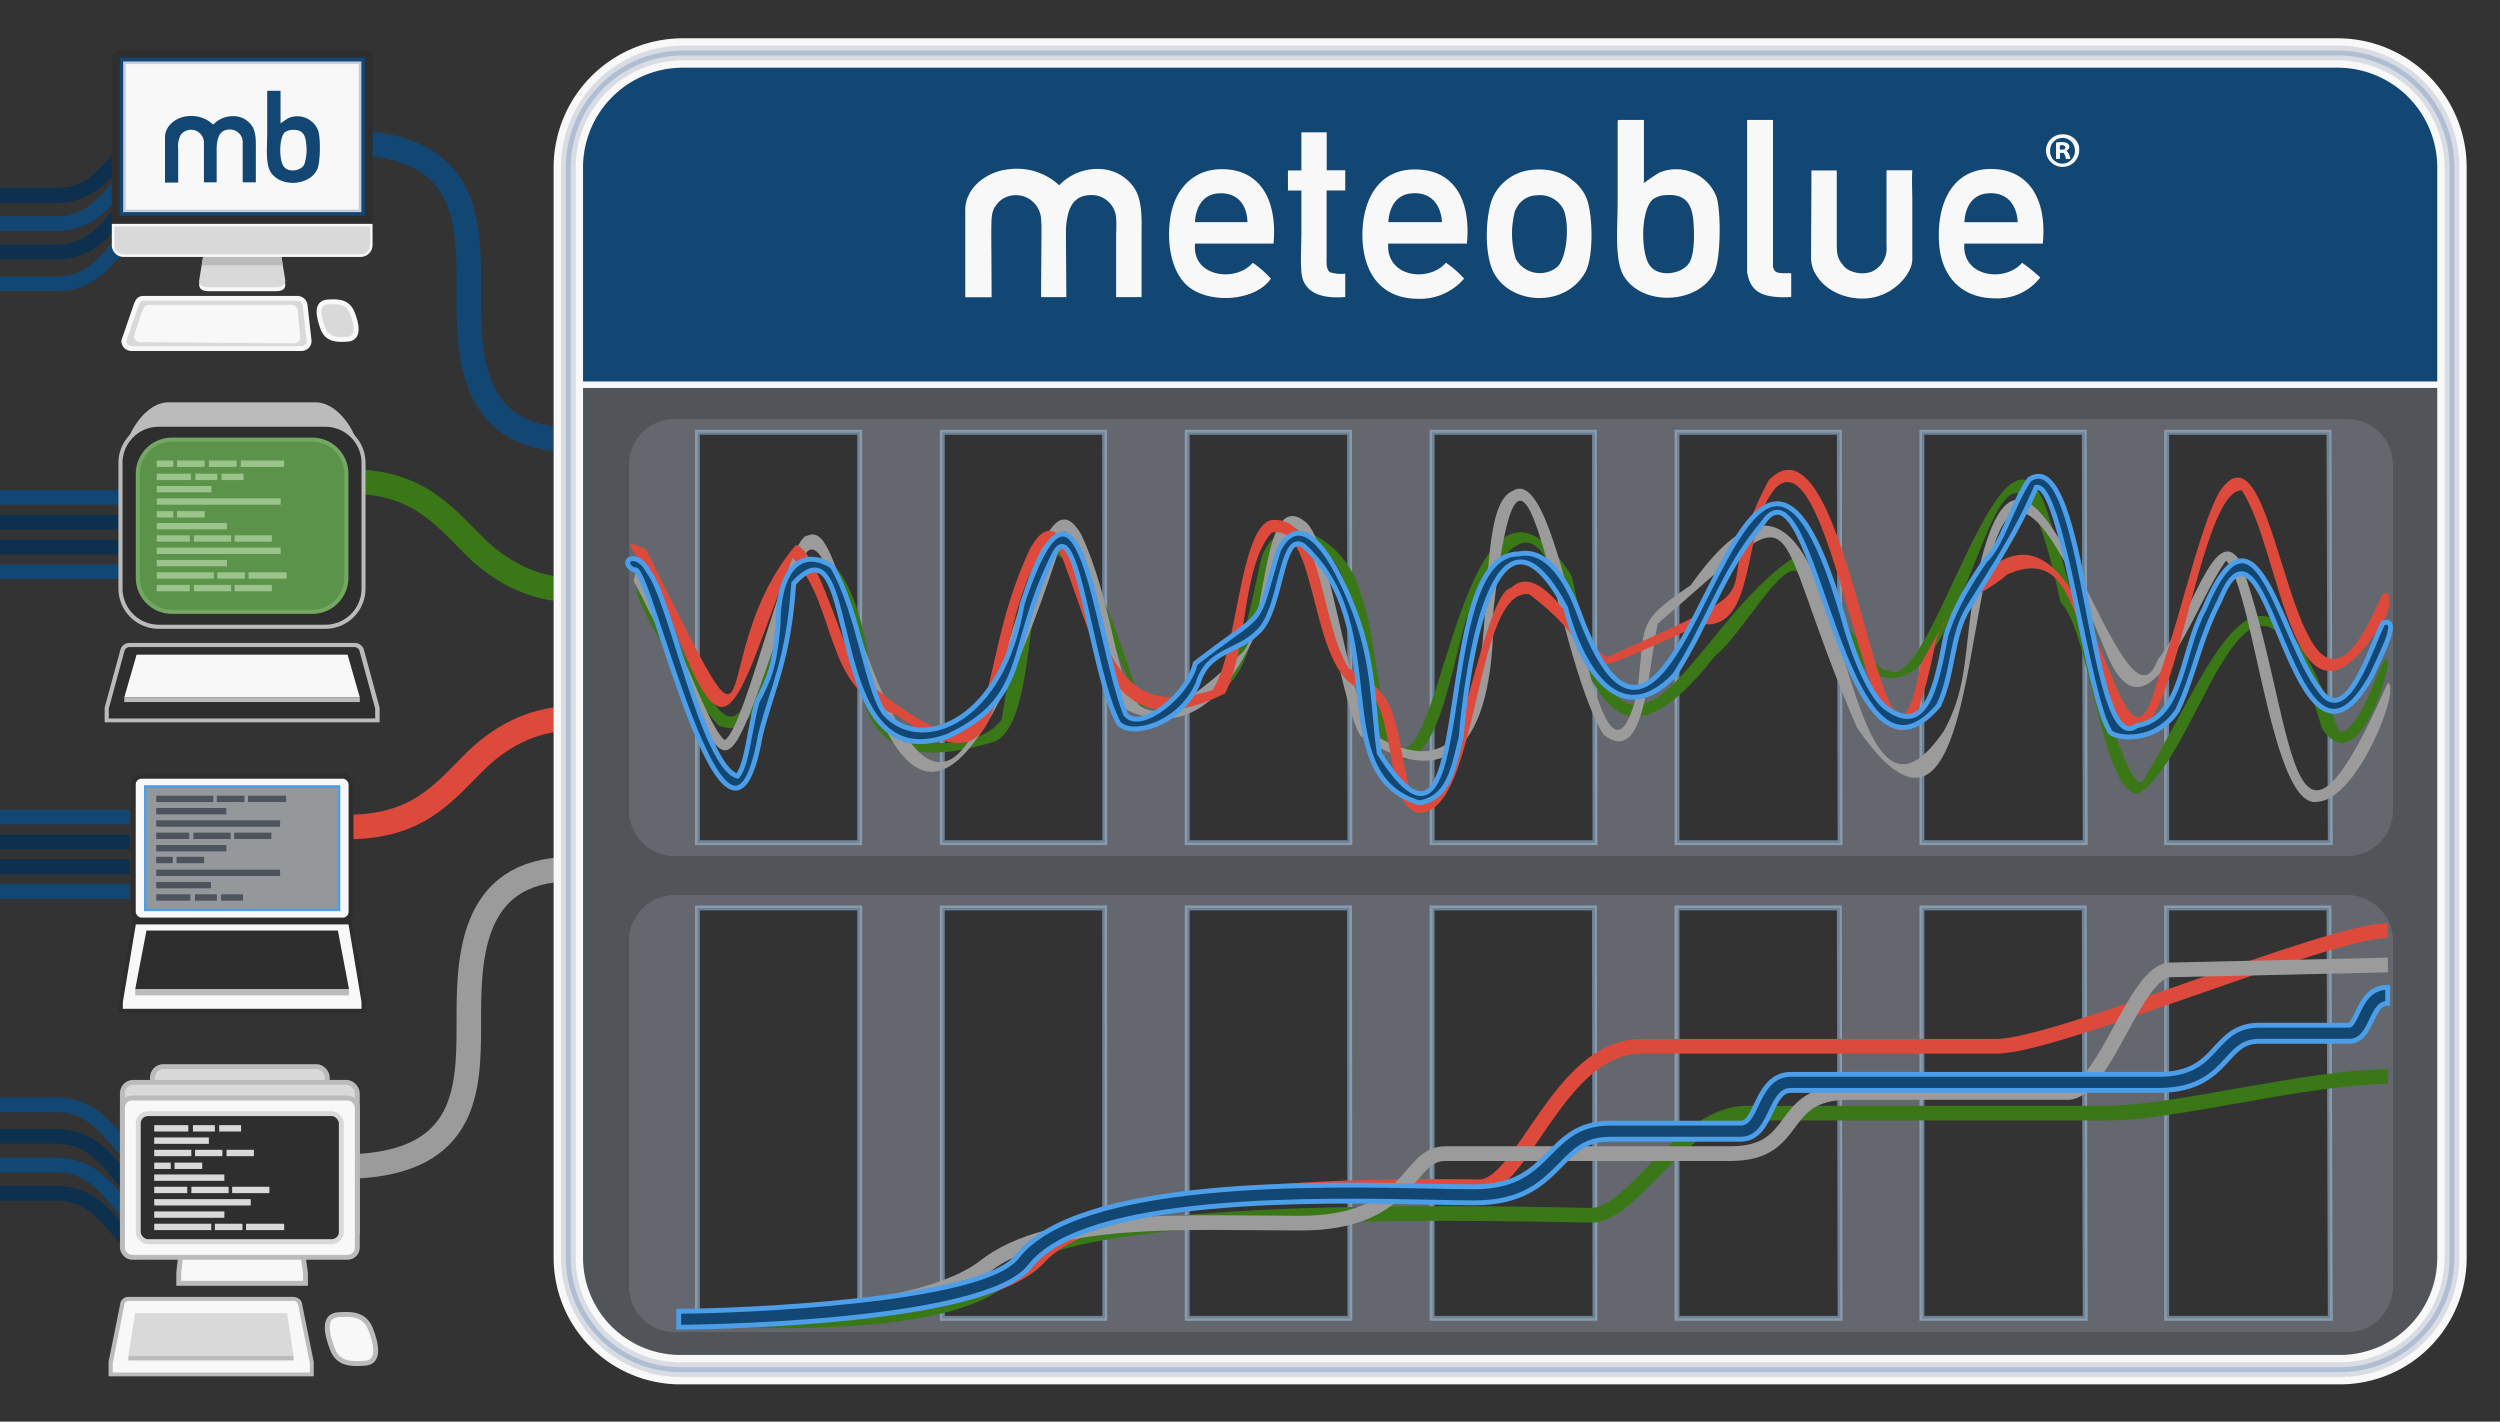 <svg id="Layer_1" data-name="Layer 1" xmlns="http://www.w3.org/2000/svg" xmlns:xlink="http://www.w3.org/1999/xlink" viewBox="0 0 510 290"><rect x="0" y="0" width="510" height="290" fill="#333333" stroke="none"/><defs><style>.cls-1,.cls-13,.cls-14,.cls-15,.cls-16,.cls-17,.cls-18,.cls-19,.cls-20,.cls-21,.cls-3,.cls-31,.cls-37,.cls-38,.cls-39{fill:none;}.cls-2{clip-path:url(#clip-path);}.cls-3{stroke:#6d8395;}.cls-12,.cls-13,.cls-14,.cls-15,.cls-16,.cls-17,.cls-18,.cls-19,.cls-20,.cls-21,.cls-25,.cls-3,.cls-30,.cls-31,.cls-34,.cls-35,.cls-36,.cls-37,.cls-38,.cls-39{stroke-miterlimit:10;}.cls-4{fill:#afbed3;fill-opacity:0.25;}.cls-30,.cls-34,.cls-5{fill:#f8f8f8;}.cls-12,.cls-6{fill:#124673;}.cls-7{fill:#cfd4de;fill-opacity:0.15;}.cls-26,.cls-8{fill:#bbb;}.cls-9{fill:#3a7717;}.cls-10{fill:#9b9b9b;}.cls-11{fill:#dd4a3c;}.cls-12,.cls-31{stroke:#4c9ee9;}.cls-13,.cls-18{stroke:#3a7717;}.cls-13,.cls-14,.cls-15,.cls-20,.cls-21,.cls-38{stroke-width:3px;}.cls-14,.cls-19{stroke:#dd4a3c;}.cls-15,.cls-17{stroke:#9b9b9b;}.cls-16,.cls-21{stroke:#124673;}.cls-16,.cls-17,.cls-18,.cls-19{stroke-width:5px;}.cls-20{stroke:#0c304e;}.cls-22,.cls-25,.cls-35{fill:#d9d9d9;}.cls-23,.cls-36{fill:#2e2e2e;}.cls-24{fill:#c7cdda;}.cls-25,.cls-37{stroke:#f8f8f8;}.cls-26{fill-rule:evenodd;}.cls-27{fill:#5c934a;}.cls-28{fill:#72a862;}.cls-29{fill:#9ac48c;}.cls-30{stroke:#2e2e2e;}.cls-32{fill:#94989b;}.cls-33{fill:#4e545e;}.cls-34,.cls-35{stroke:#bbb;}.cls-36{stroke:#d9d9d9;}.cls-37{stroke-width:6px;}.cls-38{stroke:#d9dce2;}.cls-39{stroke:#afbed3;}</style><clipPath id="clip-path"><rect class="cls-1" width="510" height="290"/></clipPath></defs><g class="cls-2"><g id="Isolation_Mode" data-name="Isolation Mode"><rect class="cls-3" x="142.27" y="185.22" width="33.11" height="83.72"/><polygon class="cls-3" points="225.38 268.94 192.23 268.94 192.23 185.22 225.34 185.22 225.38 268.94"/><polygon class="cls-3" points="275.38 268.94 242.19 268.94 242.19 185.22 275.3 185.22 275.38 268.94"/><polygon class="cls-3" points="325.38 268.94 292.15 268.94 292.15 185.22 325.26 185.22 325.38 268.94"/><polygon class="cls-3" points="375.38 268.94 342.11 268.94 342.11 185.22 375.22 185.22 375.38 268.94"/><polygon class="cls-3" points="425.38 268.94 392.07 268.94 392.07 185.22 425.18 185.22 425.38 268.94"/><polygon class="cls-3" points="475.38 268.94 442 268.94 442 185.22 475.11 185.22 475.38 268.94"/><rect class="cls-3" x="142.27" y="88.18" width="33.11" height="83.72"/><polygon class="cls-3" points="225.38 171.9 192.23 171.9 192.23 88.18 225.34 88.18 225.38 171.9"/><polygon class="cls-3" points="275.38 171.9 242.19 171.9 242.19 88.18 275.3 88.18 275.38 171.9"/><polygon class="cls-3" points="325.38 171.9 292.15 171.9 292.15 88.18 325.26 88.18 325.38 171.9"/><polygon class="cls-3" points="375.38 171.9 342.11 171.9 342.11 88.18 375.22 88.18 375.38 171.9"/><polygon class="cls-3" points="425.38 171.9 392.07 171.9 392.07 88.18 425.18 88.18 425.38 171.9"/><polygon class="cls-3" points="475.38 171.9 442 171.9 442 88.18 475.11 88.18 475.38 171.9"/><g id="Layer_7" data-name="Layer 7"><path class="cls-4" d="M116.6,78.46V256.74a22.71,22.71,0,0,0,22.67,22.67H476.82a22.68,22.68,0,0,0,22.67-22.67V78.46Zm25.67,190.48V185.22h33.11v83.72Zm50,0V185.22h33.11v83.72Zm50,0V185.22h33v83.72Zm50,0V185.22h33.11v83.72Zm50,0V185.22h33.11v83.72Zm50,0V185.22h33.11v83.72Zm83.07,0H442V185.22h33.11Zm0-180.73v83.72H442V88.21Zm-50,0v83.72H392.07V88.21Zm-50,0v83.72H342.11V88.21Zm-50,0v83.72H292.15V88.21Zm-50,0v83.72H242.19V88.21Zm-50,0v83.72H192.23V88.21Zm-83.07,0h33.11v83.72H142.27Z"/><path class="cls-5" d="M498.84,79.14v177.6a22,22,0,0,1-22,22H139.27a22,22,0,0,1-22-22V79.14H498.81m1.37-1.36H115.92v179a23.34,23.34,0,0,0,23.33,23.35h337.6A23.34,23.34,0,0,0,500.2,256.8h0V77.8Z"/><path class="cls-6" d="M500.2,34.17V77.78H115.94V34.17A23.36,23.36,0,0,1,139.3,10.81H476.85A23.34,23.34,0,0,1,500.2,34.12Z"/><path class="cls-7" d="M478.84,85.49H137.65a9.33,9.33,0,0,0-9.33,9.33h0v70.5a9.33,9.33,0,0,0,9.33,9.33H478.84a9.33,9.33,0,0,0,9.33-9.33V94.82A9.33,9.33,0,0,0,478.84,85.49ZM175.38,171.93H142.27V88.21h33.11Zm50,0H192.23V88.21h33.11Zm50,0H242.19V88.21H275.3Zm50,0H292.15V88.21h33.11Zm50,0H342.11V88.21h33.11Zm50,0H392.07V88.21h33.11Zm50,0H442V88.21h33.11Z"/><path class="cls-8" d="M129.07,123.76v.07H129Z"/><path class="cls-7" d="M478.84,182.6H137.65a9.33,9.33,0,0,0-9.33,9.33h0v70.5a9.33,9.33,0,0,0,9.33,9.33H478.84a9.33,9.33,0,0,0,9.33-9.33v-70.5A9.33,9.33,0,0,0,478.84,182.6ZM175.38,268.94H142.27V185.22h33.11Zm50,0H192.23V185.22h33.11Zm50,0H242.19V185.22H275.3Zm50,0H292.15V185.22h33.11Zm50,0H342.11V185.22h33.11Zm50,0H392.07V185.22h33.11Zm50,0H442V185.22h33.11Z"/><path class="cls-8" d="M129.07,220.88v.06H129Z"/><path id="letter_m-2" data-name="letter m-2" class="cls-5" d="M216.08,37.8a10.74,10.74,0,0,1,9.19-3.25,8.77,8.77,0,0,1,6.17,3.87c1.44,2.27,1.5,5.47,1.44,9V60.61h-5.19v-13a27.06,27.06,0,0,0,0-3.12,5,5,0,0,0-5-4.7c-3.94,0-5,2.91-5.24,7,0,4.4.08,9.8.08,13.83h-5.15c0-4.32.08-9.28.08-13.67a21.34,21.34,0,0,0-.08-2.26,5.14,5.14,0,0,0-5.4-4.87h0a5.08,5.08,0,0,0-2.45.77A4.52,4.52,0,0,0,203.12,42c-1,1.21-.85,3.25-.9,5.47,0,1.37.07,10.66.07,13.17h-5.38V42.85c0-4.62,4.46-7.86,8.75-8.3A12.65,12.65,0,0,1,216.08,37.8Z"/><path id="letter_e1" data-name="letter e1" class="cls-5" d="M259.8,49.69h-16c-.73,6.84,8.32,8,11.76,3.91a20.44,20.44,0,0,1,3.7,3.25c-3.36,4.83-13.15,5.2-17.27,1.23-3.24-3.11-4.1-9.17-3.13-14.34s4.73-9.7,11.43-9.19C257.35,35.08,260.58,41.15,259.8,49.69Zm-11.66-10.2c-2.74.37-4.21,2.73-4.36,5.82h10.7C254.39,41.48,252.12,39,248.14,39.49Z"/><path id="letter_t" data-name="letter t" class="cls-5" d="M270.65,27v7.74h3.78v4.11h-3.8v13c0,1.45-.18,3.11.7,3.68a7.24,7.24,0,0,0,3.1.29v4.77c-5.1.42-8.65-1-8.95-5.16-.19-2.5,0-5.34,0-8.2V38.87h-2.74v-4.1h2.74V27Z"/><path id="letter_e2" data-name="letter e2" class="cls-5" d="M299.25,49.69H283.2c-.49,6.84,8.2,8,11.77,3.91a19.09,19.09,0,0,1,3.7,3.25,11.87,11.87,0,0,1-9.3,4.11c-7.63,0-11.38-5.26-11.44-13,0-7.23,3.41-14.14,12-13.33C296.87,35.19,300.07,41.15,299.25,49.69ZM287.6,39.49c-2.73.37-4.21,2.73-4.37,5.82h10.94C293.92,41.51,291.64,38.93,287.6,39.49Z"/><path id="letter_o" data-name="letter o" class="cls-5" d="M312.48,34.66c5.47-.63,9.57,2.12,11.1,5.61,1.37,3.14,1.57,11.95-.11,15.13-4.1,7.68-16,6.84-19.06-.45-1.75-4.24-1.22-11.91.23-14.9a9.74,9.74,0,0,1,7.84-5.39Zm-3.37,8.2a17.72,17.72,0,0,0,.13,10A5.62,5.62,0,0,0,316.88,55a7.52,7.52,0,0,0,.75-.5c2-1.71,2.63-8.54,1.37-11.66a5.39,5.39,0,0,0-5.47-3,4.76,4.76,0,0,0-4.35,3Z"/><path id="letter_b-2" data-name="letter b-2" class="cls-5" d="M330.09,24.46h5.27V37.35c1-.76,2.05-1.47,3.13-2.13a8.84,8.84,0,0,1,11.58,4.7h0a1,1,0,0,0,.13.33c.94,3.22.83,13-.56,15.46a10.5,10.5,0,0,1-.91,1.37c-4.1,5-14,5-17.49-.79C329.3,53,330,46.19,330,41.18V24.75S330.09,24.44,330.09,24.46Zm7.17,16.15c-2.53,1.94-2.62,10.72-.78,13.44s6.83,1.87,8.2-.56c1-1.81,1-5.66.78-8.29-.27-3.74-1.79-5.71-5.61-5.39a4.54,4.54,0,0,0-2.57.8Z"/><path id="letter_l" data-name="letter l" class="cls-5" d="M356.43,24.46h5.26V54a1.91,1.91,0,0,0,.41,1.3c.74.67,2.46.34,3.31.45v4.83a18.78,18.78,0,0,1-3,0c-3.41-.27-5.47-1.46-6-5.17a1.61,1.61,0,0,1,0-.31V24.46Z"/><path id="letter_u" data-name="letter u" class="cls-5" d="M369.65,34.77h5.05V49.41a19.51,19.51,0,0,0,.09,2.16,4.56,4.56,0,0,0,1.07,2.36,3.6,3.6,0,0,0,1.74,1.36,5.93,5.93,0,0,0,4.25.13,5.22,5.22,0,0,0,3-5.23V34.74h5.26c-.13,2,0,4.1,0,6.28V52.9c0,2.74-3.21,6.62-7.56,7.69s-9.43-.63-11.72-4a6.76,6.76,0,0,1-1.37-3.74c0-4.93.07-12.37.07-18.1C369.54,34.75,369.51,34.8,369.65,34.77Z"/><path id="letter_e3" data-name="letter e3" class="cls-5" d="M416.73,49.69h-16c-.57,6.84,8.29,8,11.78,3.91a36.73,36.73,0,0,1,3.7,3,10.94,10.94,0,0,1-9.2,4.26c-6.91,0-10.94-4.5-11.43-11.09-.59-8.21,2.73-16,11.77-15.25C414.3,35.17,417.57,41.15,416.73,49.69ZM405.1,39.49c-2.74.38-4.2,2.73-4.37,5.84h10.88C411.43,41.51,409.14,38.94,405.1,39.49Z"/><path id="registered_circle" data-name="registered circle" class="cls-5" d="M420.81,27.4a3.32,3.32,0,0,1,3.24,2.21,3.62,3.62,0,0,1-1.05,3.6,3.39,3.39,0,0,1-5.62-2.37,3.34,3.34,0,0,1,3.24-3.44h.19Zm-2.57,3.23a2.5,2.5,0,0,0,2.23,2.74,2.53,2.53,0,0,0,1.67-.42,2.63,2.63,0,0,0,1.09-2.74,2.52,2.52,0,0,0-5,.46Z"/><path id="registered_letter_r" data-name="registered letter r" class="cls-5" d="M421.44,29.08c.7.25,1.13,1.11.11,1.65a2.78,2.78,0,0,1,.79,1.69h-.9a3,3,0,0,0-.45-1.23h-.77a6.32,6.32,0,0,1,0,1.23h-.79V29.09a4.5,4.5,0,0,1,2,0Zm-1.14.6c-.17.17-.09.41-.09.84.57,0,1.21.09,1.12-.56A.83.83,0,0,0,420.3,29.68Z"/></g><g id="Layer_5" data-name="Layer 5"><path class="cls-9" d="M436.31,161.86c-7.44.81-10.07-33.74-15.95-38.94-16-74.12-17.7,66.35-53.38-6-3-3.6-11.85,12.92-17.1,16.86-37.13,47.89-24.41-62.43-50.89-7.18-3.45,12.77-5.9,28.14-13,28.4-12.37-5.26-4.11-51.59-24.92-43.14-8.69,20-2.27,32.88-28.53,32.37-29.22-71-16.31,1.09-29.53,7-41.56,13.08-20.2-33.74-37.2-34.66-9.67,2.76-7,36.55-19.2,31.43-6.47-6.6-25-38.07-12.52-24.85,15.09,27.75,15.7,33.25,24,.8,10-24,19-.63,19.85,17.86,1.12,11.47,21.18,12.44,26.41,4.95,7.1-44.94,13.81-48.94,27.57-5.48,20.64,6.21,21.9-12.73,25.47-27.69,4.36-11.45,17.49-2.73,20,7,3.63,9.56,3.09,22.52,7.24,30.79,9.16,11.64,13.8-69,36-33.88,11.38,54.87,24.61,8.89,45.75-4,5,5.58,17.63,25.62,18.42,23,8.92,8,24.26-62,33.38-30.43,4.59,13.67,15.64,58.23,19.13,53.07,15.78-26.91,23.75-54.35,39.73-10.22,1.18,1.54,4.59-2.31,7.09-9.26,7.75-19.86-.94,23-10.43,9C459.1,98.16,449.78,153.53,436.31,161.86Z"/><path class="cls-10" d="M472.85,163.56c-9.44,2-13-42.62-18.71-49.21-6.58,8.78-15.82,38.76-24.21,19.45-36.86-91.37-16.49,64.95-51.11,14.63-19.76-45.83-8.59-48.59-40.62-21.22-2.06,9.3-2.52,29.43-11.08,22.66-10.57-16.93-16.18-81.09-22.45-25.51.17,29-10.13,37.42-27.09,25.8-4.14-5.87-9.53-46.87-14.57-42-3.86,16-12.84,45.83-32.89,36.8-3.86-2.74-8.32-33.26-12.87-36.61-35.65,112.6-43.71-5-52.66,4.27-20.19,56.91-12.83,49-35.33,5.84,1.55-10.63,14,29.28,18.59,32.51,4.36-2.6,12.88-42,16.93-41.71,3.85-1.85,5.7,7.19,9.32,16.39,28,84.91,32.89-40.94,46.56-16.45,11.34,24.8,3.6,52.08,32.9,23.8,5-5.53,3.82-33.5,12.58-26.66,5.41,3.35,9.14,39.68,14.7,43.92,31.08,17.26,16.62-45.61,27.75-50.12,11-7.15,17.08,72.58,25.31,41.59,2-14.78-.64-14.41,11-22.34,34-48.09,27.75,64.27,51.59,29.83,4.43-8,4.25-14.65,5.56-24.19,10.24-65.37,30.43,31.06,38.14,9.52,6.85-8.33,11.56-28.6,16.89-19.94,11.68,32.44,9.07,72.16,30,24.73C490,139.81,481.06,163,472.85,163.56Z"/><path class="cls-11" d="M289.71,165.83c-7.16-.48-4.84-19.71-10.48-24.91-12.66-1.18-9.66-34.48-19.82-32.26-6.19,7-4.8,23.84-9.52,32.82-22.89,11.26-25.69-7.83-33-27.25-2.73-5.78-3.45-4.43-6,1.19-10.08,20.63-3,48.18-27.86,30.51-15.5-5.55-11.81-21.9-21.37-32.15-12.59,31.89-13.13,45.69-26.88,6.5-1.86-4.54-11-12.09-2.95-8.19,26.44,53.48,10.84,22.48,30.49-.87,4.7.35,11.2,27.3,14,27.46,31,25.19,20.59,1.33,33.73-26.58,2.76-5,5.5-6,9.42,2.56,7.27,23.22,11.34,31.08,27.83,26.16,5.21-7.3,5.46-33.62,12.18-34.75,10.56-.66,9.67,20.78,15.65,30.23,10.21,5.48,9.13,9.72,12.3,24.41,7.18,16.53,14.47-39.86,20.75-40.73,6.53-6.24,14.15,11.17,19.62,14.1,39.3-17.58,18.51-8.46,33-36.11,16.93-17.31,23.52,78.49,31,37.62,34.44-65.92,39.13,38,48.24,3.46,4.55-12.22,8.53-31.05,12.62-38.55,12.91-19.94,14.58,64.84,33,21.38,1.81-3,2.76,1.76.54,4.73C467.76,156.8,465.57,112,457.28,100c-11.39.44-15.41,84.91-31.61,31.07-3.74-9.31-5.63-18.48-16.12-13.92-6.79,5.84-13.3,5.41-15.1,15.89-11.11,53.73-18.92-46.25-32.15-33.58-7.15,8-3.68,29.18-15,27.85-32.32,14.08-15.14,9.11-35.34-6.09C300.65,119.84,301.85,165.3,289.71,165.83Z"/><path class="cls-12" d="M289.54,163.79c-19.59-5.81-5.18-35.65-23.62-52.46-4.79-3.22-4.32,13.62-9.48,17.77-4,4-10.06,3.51-12.05,10.34-3.66,8.44-13.62,11.05-16.21,8.1-5.69-10.59-8.48-44.23-13.25-34.25-9.61,19.44-4.58,28.87-21.49,36.87C167,159.87,176.17,103.45,161.92,119c-1.09,16-4.3,21-6.78,30.88-6.69,38.31-23.11-36.82-25.74-33.57-3.48-1.66.45-4.54,3,.42,4.36,5.45,11.1,39.81,18.06,41.6,2-2.55,2.38-9.51,4-15.22,2.2-4.27,3.56-6.76,4.27-15.82,0-10.37,4.2-16,11-11.81,5.54,9.11,7.27,26.37,11.09,30.42,7.5,7.6,23.78,1.22,27.69-22.69,11.93-36.07,14.7,5.63,21.12,22.51,3.11,3.81,12.89-4.22,14.2-10.39,15.35-11.88,11.9-6.2,16.93-23,2.86-5.68,7-4.64,11.69,3.83,8.38,15.85,7.22,25.26,8.91,37.47C302,186,291.31,112.9,309.81,113c6-1.21,10.06,5.88,12.37,12.17,21.06,57.14,32.56-71.95,53.64.12,2.37,8.81,5.92,17.27,9.3,19.33,7.73,5.43,9.85-4.39,11.82-14.92,2-6.38,5.14-11.12,8-15.33,3.47-3.14,5.29-11,9-16.54,11.74-8,12.21,57.89,22,50.18,9.44-1.42,9-15.22,13.71-23.78C460.74,97.8,465.07,132,474.25,142c5.22,4.81,9.9-11.4,11.9-14.93,3.78-1.21-.39,6.42-2.28,10.67C467.75,167,462.8,98.07,452.94,122.3c-4.46,8.64-5.2,15.14-8.72,22.62-5,7.56-14.26,5.51-14,3.91-4.49-7.28-9.6-50.39-14.82-49.43-4.33,10-8.53,15.92-13.66,24.34-3.75,5.78-3.08,13.4-6.24,20.15-19.79,23.53-25.22-53.25-35.88-37.15-8.33,9.87-11.23,20.59-18.06,31.08C329.67,150,322,134.29,319.38,124c-14.8-27.71-20.27,13.68-21.28,26.25C296.56,156.75,295.6,162.78,289.54,163.79Z"/><path class="cls-13" d="M138.46,269.12c11.95,0,58.21,3.31,68.35-10.64s109.34-10.57,117.86-10.57,18.41-20.83,31.75-20.83h73.46c13.76,0,41-7.45,57.25-7.45"/><path class="cls-14" d="M138.46,269.12c7.24,0,61.65.42,73.54-12.64,14.75-16.19,80.87-14.38,89.81-14.38s16.17-28.66,33.07-28.66H407.3c12.32,0,67.68-23.61,79.83-23.61"/><path class="cls-15" d="M138.46,269.12c8.18,0,48.92-.15,62.43-10.77s41.77-8.83,64.46-8.83,21.49-14.18,29.46-14.18H353c14.72,0,9.2-12.48,24.14-12.48H421.8c7.48,0,13.76-25,21-25l44.34-1"/><path class="cls-12" d="M138.46,270.76v-3.27c12,0,62-2,69-11.11,12.31-15.91,61.43-14.89,85-14.4,3.29.07,6.13.13,8.25.13,8.63,0,12-3.46,15.32-6.81,3-3,6-6.17,12.38-6.17h26.68c1.27,0,2-1.2,3.19-3.76,1.32-2.76,3-6.2,7.06-6.2h75c6.79,0,9.25-2.7,11.64-5.31,2.12-2.31,4.31-4.71,8.88-4.71h18.35c.5,0,1.13-1.32,1.63-2.39,1.07-2.26,2.53-5.35,6.25-5.35v3.27c-1.49,0-2.18,1.11-3.3,3.48-.9,1.9-2,4.26-4.58,4.26H460.9c-3.13,0-4.53,1.53-6.47,3.65-2.6,2.84-5.82,6.37-14.05,6.37h-75c-1.94,0-2.83,1.65-4.11,4.34-1.19,2.5-2.67,5.62-6.14,5.62H328.48c-5,0-7.2,2.29-10.05,5.19-3.59,3.65-7.65,7.79-17.65,7.79-2.15,0-5-.06-8.32-.13-23.07-.48-71.08-1.48-82.38,13.13C200.77,270.42,139.08,270.76,138.46,270.76Z"/></g><g id="Layer_4" data-name="Layer 4"><path class="cls-16" d="M69.64,29c25.27,0,26,14.78,26,28.59,0,12.52-1.11,32.1,21,32.1"/><path class="cls-17" d="M69.64,238c25.27,0,26-14.78,26-28.6,0-12.53-.44-32.09,21-32.09"/><path class="cls-18" d="M70.66,98.17c14.29,0,19.37,6.5,26.1,13.22,4.76,4.75,11.66,8.92,19.84,8.92"/><path class="cls-19" d="M70.66,168.71c14.29,0,19.37-6.49,26.1-13.22,4.76-4.76,11.49-8.91,19.84-8.91"/></g><path class="cls-20" d="M30.79,255.6c-6.39,0-8.22-12.17-19.28-12.17H-100"/><path class="cls-21" d="M30.79,249.83c-6.39,0-8.22-12.17-19.28-12.17H-100"/><path class="cls-20" d="M30.79,244c-6.39,0-8.22-12.18-19.28-12.18H-100"/><path class="cls-21" d="M30.79,237.56c-6.39,0-8.22-12.17-19.28-12.17H-100"/><path class="cls-20" d="M30.79,27.71c-6.39,0-8.22,12.17-19.28,12.17H-100"/><path class="cls-21" d="M30.79,33.44c-6.39,0-8.22,12.17-19.28,12.17H-100"/><path class="cls-20" d="M30.79,39.25c-6.39,0-8.22,12.17-19.28,12.17H-100"/><path class="cls-21" d="M30.79,45.74c-6.39,0-8.22,12.17-19.28,12.17H-100"/><line class="cls-21" x1="26.48" y1="116.61" x2="-99.97" y2="116.61"/><line class="cls-20" x1="26.48" y1="111.59" x2="-99.97" y2="111.59"/><line class="cls-20" x1="26.48" y1="106.52" x2="-99.97" y2="106.52"/><line class="cls-21" x1="26.48" y1="101.45" x2="-99.97" y2="101.45"/><line class="cls-21" x1="26.48" y1="181.85" x2="-99.97" y2="181.85"/><line class="cls-20" x1="26.48" y1="176.83" x2="-99.97" y2="176.83"/><line class="cls-20" x1="26.48" y1="171.76" x2="-99.97" y2="171.76"/><line class="cls-21" x1="26.48" y1="166.68" x2="-99.97" y2="166.68"/><g id="Layer_3" data-name="Layer 3"><path class="cls-5" d="M42.88,59.41H56c1.22,0,2.2-.17,2.2-1.39l-1.63-9.86A2.2,2.2,0,0,0,54.39,46H44.46a2.19,2.19,0,0,0-2.2,2.18h0L40.63,58C40.65,59.24,41.63,59.41,42.88,59.41Z"/><path class="cls-22" d="M42.88,58.59H56c1.22,0,2.2-.17,2.2-1.39l-1.63-9.86a2.19,2.19,0,0,0-2.18-2.2H44.46a2.22,2.22,0,0,0-2.2,2.2L40.63,57.2C40.65,58.42,41.63,58.59,42.88,58.59Z"/><path class="cls-8" d="M57.7,54.13H41.16l1.12-6.79a2.2,2.2,0,0,1,2.18-2.2h9.87a2.19,2.19,0,0,1,2.2,2.18h0Z"/><rect class="cls-23" x="22.81" y="42.19" width="53.22" height="6.08"/><rect class="cls-6" x="23.6" y="10.96" width="51.63" height="33.88" rx="0.77"/><path class="cls-23" d="M74.44,11.75V44h-50V11.75h50m0-1.58H24.35a1.58,1.58,0,0,0-1.55,1.58V44.08a1.54,1.54,0,0,0,1.53,1.55H74.46A1.6,1.6,0,0,0,76,44.08V11.73a1.59,1.59,0,0,0-1.56-1.59Z"/><path class="cls-22" d="M25.22,52.1A2.15,2.15,0,0,1,23.07,50V45.92H75.76V50a2.13,2.13,0,0,1-2.14,2.12h0Z"/><path class="cls-5" d="M75.5,46.16V50a1.89,1.89,0,0,1-1.89,1.88H25.22A1.88,1.88,0,0,1,23.34,50h0V46.2H75.5m.53-.53H22.81V50a2.39,2.39,0,0,0,2.37,2.41H73.61A2.43,2.43,0,0,0,76,50h0V45.63Z"/><rect class="cls-5" x="25.38" y="12.81" width="48.07" height="30.21"/><path class="cls-24" d="M73.19,13.07V42.75H25.65V13.07H73.19m.53-.53H25.12V43.28h48.6Z"/><g id="letter_m" data-name="letter m"><path class="cls-6" d="M43.5,25.42a5.55,5.55,0,0,1,4.76-1.68,4.56,4.56,0,0,1,3.18,2c.74,1.17.78,2.82.75,4.64V37.2H49.51V28.86a2.59,2.59,0,0,0-2.61-2.44c-2,0-2.59,1.51-2.7,3.62v7.15H41.6V29a2.63,2.63,0,0,0-4.06-2.11,2.22,2.22,0,0,0-.72.71,5.18,5.18,0,0,0-.47,2.85v6.8H33.66V28c0-2.39,2.31-4.06,4.52-4.29A6.51,6.51,0,0,1,43.5,25.42Z"/></g><g id="letter_b" data-name="letter b"><path class="cls-6" d="M54.52,18.53h2.71v6.65c.53-.39,1.07-.76,1.63-1.1a4.58,4.58,0,0,1,6,2.44h0a.87.87,0,0,1,.07.17c.5,1.67.44,6.72-.28,8a4.76,4.76,0,0,1-.47.7C62.07,38,56.93,38,55.15,35c-1-1.7-.64-5.23-.64-7.82V18.69S54.52,18.52,54.52,18.53Zm3.7,8.34c-1.3,1-1.34,5.54-.4,7s3.56,1,4.24-.29a9.46,9.46,0,0,0,.4-4.29c-.14-1.93-.92-2.95-2.89-2.78a2.38,2.38,0,0,0-1.34.41Z"/></g><path class="cls-25" d="M60.69,60.87H29.28c-.87,0-1.18.46-1.57,1.55l-2.45,7.12a1.56,1.56,0,0,0,1.55,1.56h34.7a1.56,1.56,0,0,0,1.55-1.56h0l-.81-7.12A1.59,1.59,0,0,0,60.69,60.87Z"/><path class="cls-5" d="M59.33,62.19H30.5c-.79,0-1.08.34-1.43,1.16s-1.76,5.29-1.76,5.29a1.31,1.31,0,0,0,1.43,1.15l31.07.26a1.32,1.32,0,0,0,1.43-1.16l-.49-5.53a1.3,1.3,0,0,0-1.42-1.17Z"/><path class="cls-25" d="M71.86,63.83c-1-2.46-3.13-2.33-5-2.22-2.58.14-1.8,3.17-1,5.37.94,2.45,3.14,2.33,5,2.22C73.43,69.05,72.75,66,71.86,63.83Z"/></g><path class="cls-26" d="M64.32,82.07H34.44c-5.19,0-9.4,7.42-9.4,12.57v21.57a9.4,9.4,0,0,0,9.4,9.4H64.32a9.4,9.4,0,0,0,9.41-9.39h0V94.68C73.75,89.49,69.53,82.07,64.32,82.07Z"/><path class="cls-23" d="M32.41,86.64h34a7.78,7.78,0,0,1,7.78,7.78h0v25.65a7.78,7.78,0,0,1-7.77,7.79h-34a7.78,7.78,0,0,1-7.78-7.78V94.44a7.79,7.79,0,0,1,7.78-7.8h0Z"/><path class="cls-8" d="M66.38,87.06a7.39,7.39,0,0,1,7.37,7.36v25.65a7.38,7.38,0,0,1-7.37,7.37h-34A7.39,7.39,0,0,1,25,120.07V94.42a7.37,7.37,0,0,1,7.37-7.36h34m0-.83h-34a8.2,8.2,0,0,0-8.21,8.19h0v25.65a8.23,8.23,0,0,0,8.21,8.21h34a8.21,8.21,0,0,0,8.2-8.21V94.42a8.21,8.21,0,0,0-8.19-8.19Z"/><path class="cls-27" d="M35.06,89.69H63.72a6.94,6.94,0,0,1,6.94,6.94h0v21.24a7,7,0,0,1-6.95,6.94H35.06a7,7,0,0,1-7-6.94V96.63A7,7,0,0,1,35.06,89.69Z"/><path class="cls-28" d="M63.72,90.11a6.52,6.52,0,0,1,6.52,6.52v21.24a6.54,6.54,0,0,1-6.52,6.53H35.06a6.55,6.55,0,0,1-6.53-6.53V96.63a6.54,6.54,0,0,1,6.53-6.52H63.72m0-.84H35.06a7.38,7.38,0,0,0-7.36,7.36h0v21.24a7.38,7.38,0,0,0,7.36,7.36H63.72a7.38,7.38,0,0,0,7.36-7.36h0V96.63A7.38,7.38,0,0,0,63.72,89.27Z"/><path class="cls-23" d="M21.77,147v-2.43L25,132.71a1.51,1.51,0,0,1,1.43-1.1H72.34a1.51,1.51,0,0,1,1.43,1.1L77,144.55V147Z"/><path class="cls-8" d="M72.34,132a1.09,1.09,0,0,1,1,.79l3.2,11.78v2H22.19v-2l3.2-11.78a1.09,1.09,0,0,1,1-.79h46m0-.84h-46a1.89,1.89,0,0,0-1.83,1.41l-3.21,11.79v3H77.44v-3l-3.2-11.79a1.93,1.93,0,0,0-1.84-1.41Z"/><polygon class="cls-5" points="73.4 142.27 25.35 142.27 27.87 133.55 70.91 133.55 73.4 142.27"/><rect class="cls-8" x="25.35" y="142.27" width="48.05" height="0.95"/><rect class="cls-29" x="31.98" y="116.74" width="11.64" height="1.3"/><rect class="cls-29" x="44.33" y="116.74" width="5.63" height="1.3"/><rect class="cls-29" x="50.7" y="116.74" width="7.78" height="1.3"/><rect class="cls-29" x="31.98" y="114.23" width="14.31" height="1.3"/><rect class="cls-29" x="31.98" y="111.71" width="25.27" height="1.3"/><rect class="cls-29" x="31.98" y="109.2" width="6.74" height="1.3"/><rect class="cls-29" x="39.55" y="109.2" width="7.6" height="1.3"/><rect class="cls-29" x="47.86" y="109.2" width="7.6" height="1.3"/><rect class="cls-29" x="31.98" y="119.32" width="6.74" height="1.3"/><rect class="cls-29" x="39.55" y="119.32" width="7.6" height="1.3"/><rect class="cls-29" x="47.86" y="119.32" width="7.6" height="1.3"/><rect class="cls-29" x="31.98" y="106.69" width="14.31" height="1.3"/><rect class="cls-29" x="31.98" y="104.27" width="3.37" height="1.3"/><rect class="cls-29" x="36.11" y="104.27" width="5.64" height="1.3"/><rect class="cls-29" x="31.98" y="93.95" width="3.37" height="1.3"/><rect class="cls-29" x="36.11" y="93.95" width="5.64" height="1.3"/><rect class="cls-29" x="42.62" y="93.95" width="5.64" height="1.3"/><rect class="cls-29" x="49.13" y="93.95" width="8.83" height="1.3"/><rect class="cls-29" x="31.98" y="101.66" width="25.27" height="1.3"/><rect class="cls-29" x="31.98" y="99.14" width="11.15" height="1.3"/><rect class="cls-29" x="31.98" y="96.63" width="6.96" height="1.3"/><rect class="cls-29" x="39.87" y="96.63" width="4.47" height="1.3"/><rect class="cls-29" x="45.21" y="96.63" width="4.47" height="1.3"/><rect class="cls-30" x="27.19" y="158.36" width="44.42" height="29.33" rx="1.66"/><polygon class="cls-5" points="24.64 206.21 24.64 204.44 27.35 188.17 71.45 188.17 74.16 204.37 74.17 206.21 24.64 206.21"/><path class="cls-23" d="M71.1,188.58l2.65,15.86v1.35H25.06v-1.35l2.65-15.86H71.1m.7-.84H27l-.12.71L24.23,204.3v2.33H74.6V204.3l-2.71-15.85-.11-.71Z"/><polygon class="cls-23" points="71.19 201.75 27.59 201.75 29.88 189.83 68.93 189.83 71.19 201.75"/><rect class="cls-8" x="27.59" y="201.76" width="43.6" height="1.29"/><rect class="cls-31" x="29.88" y="160.68" width="39.04" height="24.69"/><rect class="cls-32" x="29.88" y="160.68" width="39.04" height="24.69"/><rect class="cls-33" x="31.87" y="162.32" width="11.64" height="1.3"/><rect class="cls-33" x="44.23" y="162.32" width="5.63" height="1.3"/><rect class="cls-33" x="50.59" y="162.32" width="7.78" height="1.3"/><rect class="cls-33" x="31.87" y="164.83" width="14.31" height="1.3"/><rect class="cls-33" x="31.87" y="167.35" width="25.27" height="1.3"/><rect class="cls-33" x="31.87" y="169.86" width="6.74" height="1.3"/><rect class="cls-33" x="39.45" y="169.86" width="7.6" height="1.3"/><rect class="cls-33" x="47.76" y="169.86" width="7.6" height="1.3"/><rect class="cls-33" x="31.87" y="172.38" width="14.31" height="1.3"/><rect class="cls-33" x="31.87" y="174.79" width="3.37" height="1.3"/><rect class="cls-33" x="36.01" y="174.79" width="5.64" height="1.3"/><rect class="cls-33" x="31.87" y="177.41" width="25.27" height="1.3"/><rect class="cls-33" x="31.87" y="179.92" width="11.15" height="1.3"/><rect class="cls-33" x="31.87" y="182.44" width="6.96" height="1.3"/><rect class="cls-33" x="39.77" y="182.44" width="4.47" height="1.3"/><rect class="cls-33" x="45.11" y="182.44" width="4.47" height="1.3"/><path class="cls-5" d="M22.61,280.38V278L25,266.15A1.28,1.28,0,0,1,26.16,265H60.09a1.28,1.28,0,0,1,1.17,1.13l2.37,11.73v2.46Z"/><path class="cls-8" d="M60.09,265.44c.35,0,.66.32.75.83l2.37,11.78V280H23v-1.95l2.36-11.82a.85.85,0,0,1,.76-.84h34m0-.83h-34a1.68,1.68,0,0,0-1.61,1.52l-2.36,11.74v2.95H64v-2.95l-2.36-11.74a1.68,1.68,0,0,0-1.58-1.47Z"/><path class="cls-34" d="M75.59,271.11c-1.29-3.21-4.1-3.05-6.53-2.91-3.36.19-2.35,4.13-1.25,7,1.22,3.22,4.1,3.06,6.53,2.91C77.65,278,76.74,274,75.59,271.11Z"/><polygon class="cls-34" points="62.32 259.79 60.9 249.23 37.65 249.23 36.47 259.54 36.47 261.8 62.32 261.8 62.32 259.79"/><rect class="cls-35" x="31.1" y="217.59" width="35.66" height="32.5" rx="2.21"/><rect class="cls-35" x="24.97" y="220.8" width="47.92" height="32.5" rx="2.21"/><rect class="cls-34" x="24.97" y="223.99" width="47.92" height="32.5" rx="1.98"/><rect class="cls-36" x="28.21" y="227.18" width="41.42" height="26.12" rx="1.98"/><polygon class="cls-22" points="59.89 276.58 26.19 276.58 27.57 267.87 58.54 267.87 59.89 276.58"/><rect class="cls-8" x="26.19" y="276.58" width="33.69" height="0.95"/><rect class="cls-22" x="31.46" y="249.64" width="11.64" height="1.3"/><rect class="cls-22" x="43.83" y="249.64" width="5.63" height="1.3"/><rect class="cls-22" x="50.19" y="249.64" width="7.78" height="1.3"/><rect class="cls-22" x="31.46" y="247.13" width="14.31" height="1.3"/><rect class="cls-22" x="31.46" y="244.62" width="19.69" height="1.3"/><rect class="cls-22" x="31.46" y="242.1" width="6.74" height="1.3"/><rect class="cls-22" x="39.04" y="242.1" width="7.6" height="1.3"/><rect class="cls-22" x="47.36" y="242.1" width="7.6" height="1.3"/><rect class="cls-22" x="31.46" y="239.59" width="14.31" height="1.3"/><rect class="cls-22" x="31.46" y="237.17" width="3.37" height="1.3"/><rect class="cls-22" x="35.61" y="237.17" width="5.64" height="1.3"/><rect class="cls-22" x="31.46" y="234.56" width="7.57" height="1.3"/><rect class="cls-22" x="39.79" y="234.56" width="5.57" height="1.3"/><rect class="cls-22" x="46.22" y="234.56" width="5.57" height="1.3"/><rect class="cls-22" x="31.46" y="232.04" width="11.15" height="1.3"/><rect class="cls-22" x="31.46" y="229.53" width="6.96" height="1.3"/><rect class="cls-22" x="39.36" y="229.53" width="4.47" height="1.3"/><rect class="cls-22" x="44.71" y="229.53" width="4.47" height="1.3"/><path class="cls-37" d="M500.2,34.12v222.4a22.84,22.84,0,0,1-22.75,22.89H138.69a22.86,22.86,0,0,1-22.75-22.89V34.17A23.36,23.36,0,0,1,139.3,10.81H476.85A23.34,23.34,0,0,1,500.2,34.12Z"/><path class="cls-38" d="M500.2,34.12v222.4a22.84,22.84,0,0,1-22.75,22.89H138.69a22.86,22.86,0,0,1-22.75-22.89V34.17A23.36,23.36,0,0,1,139.3,10.81H476.85A23.34,23.34,0,0,1,500.2,34.12Z"/><path class="cls-39" d="M500.2,34.12v222.4a22.84,22.84,0,0,1-22.75,22.89H138.69a22.86,22.86,0,0,1-22.75-22.89V34.17A23.36,23.36,0,0,1,139.3,10.81H476.85A23.34,23.34,0,0,1,500.2,34.12Z"/></g></g></svg>